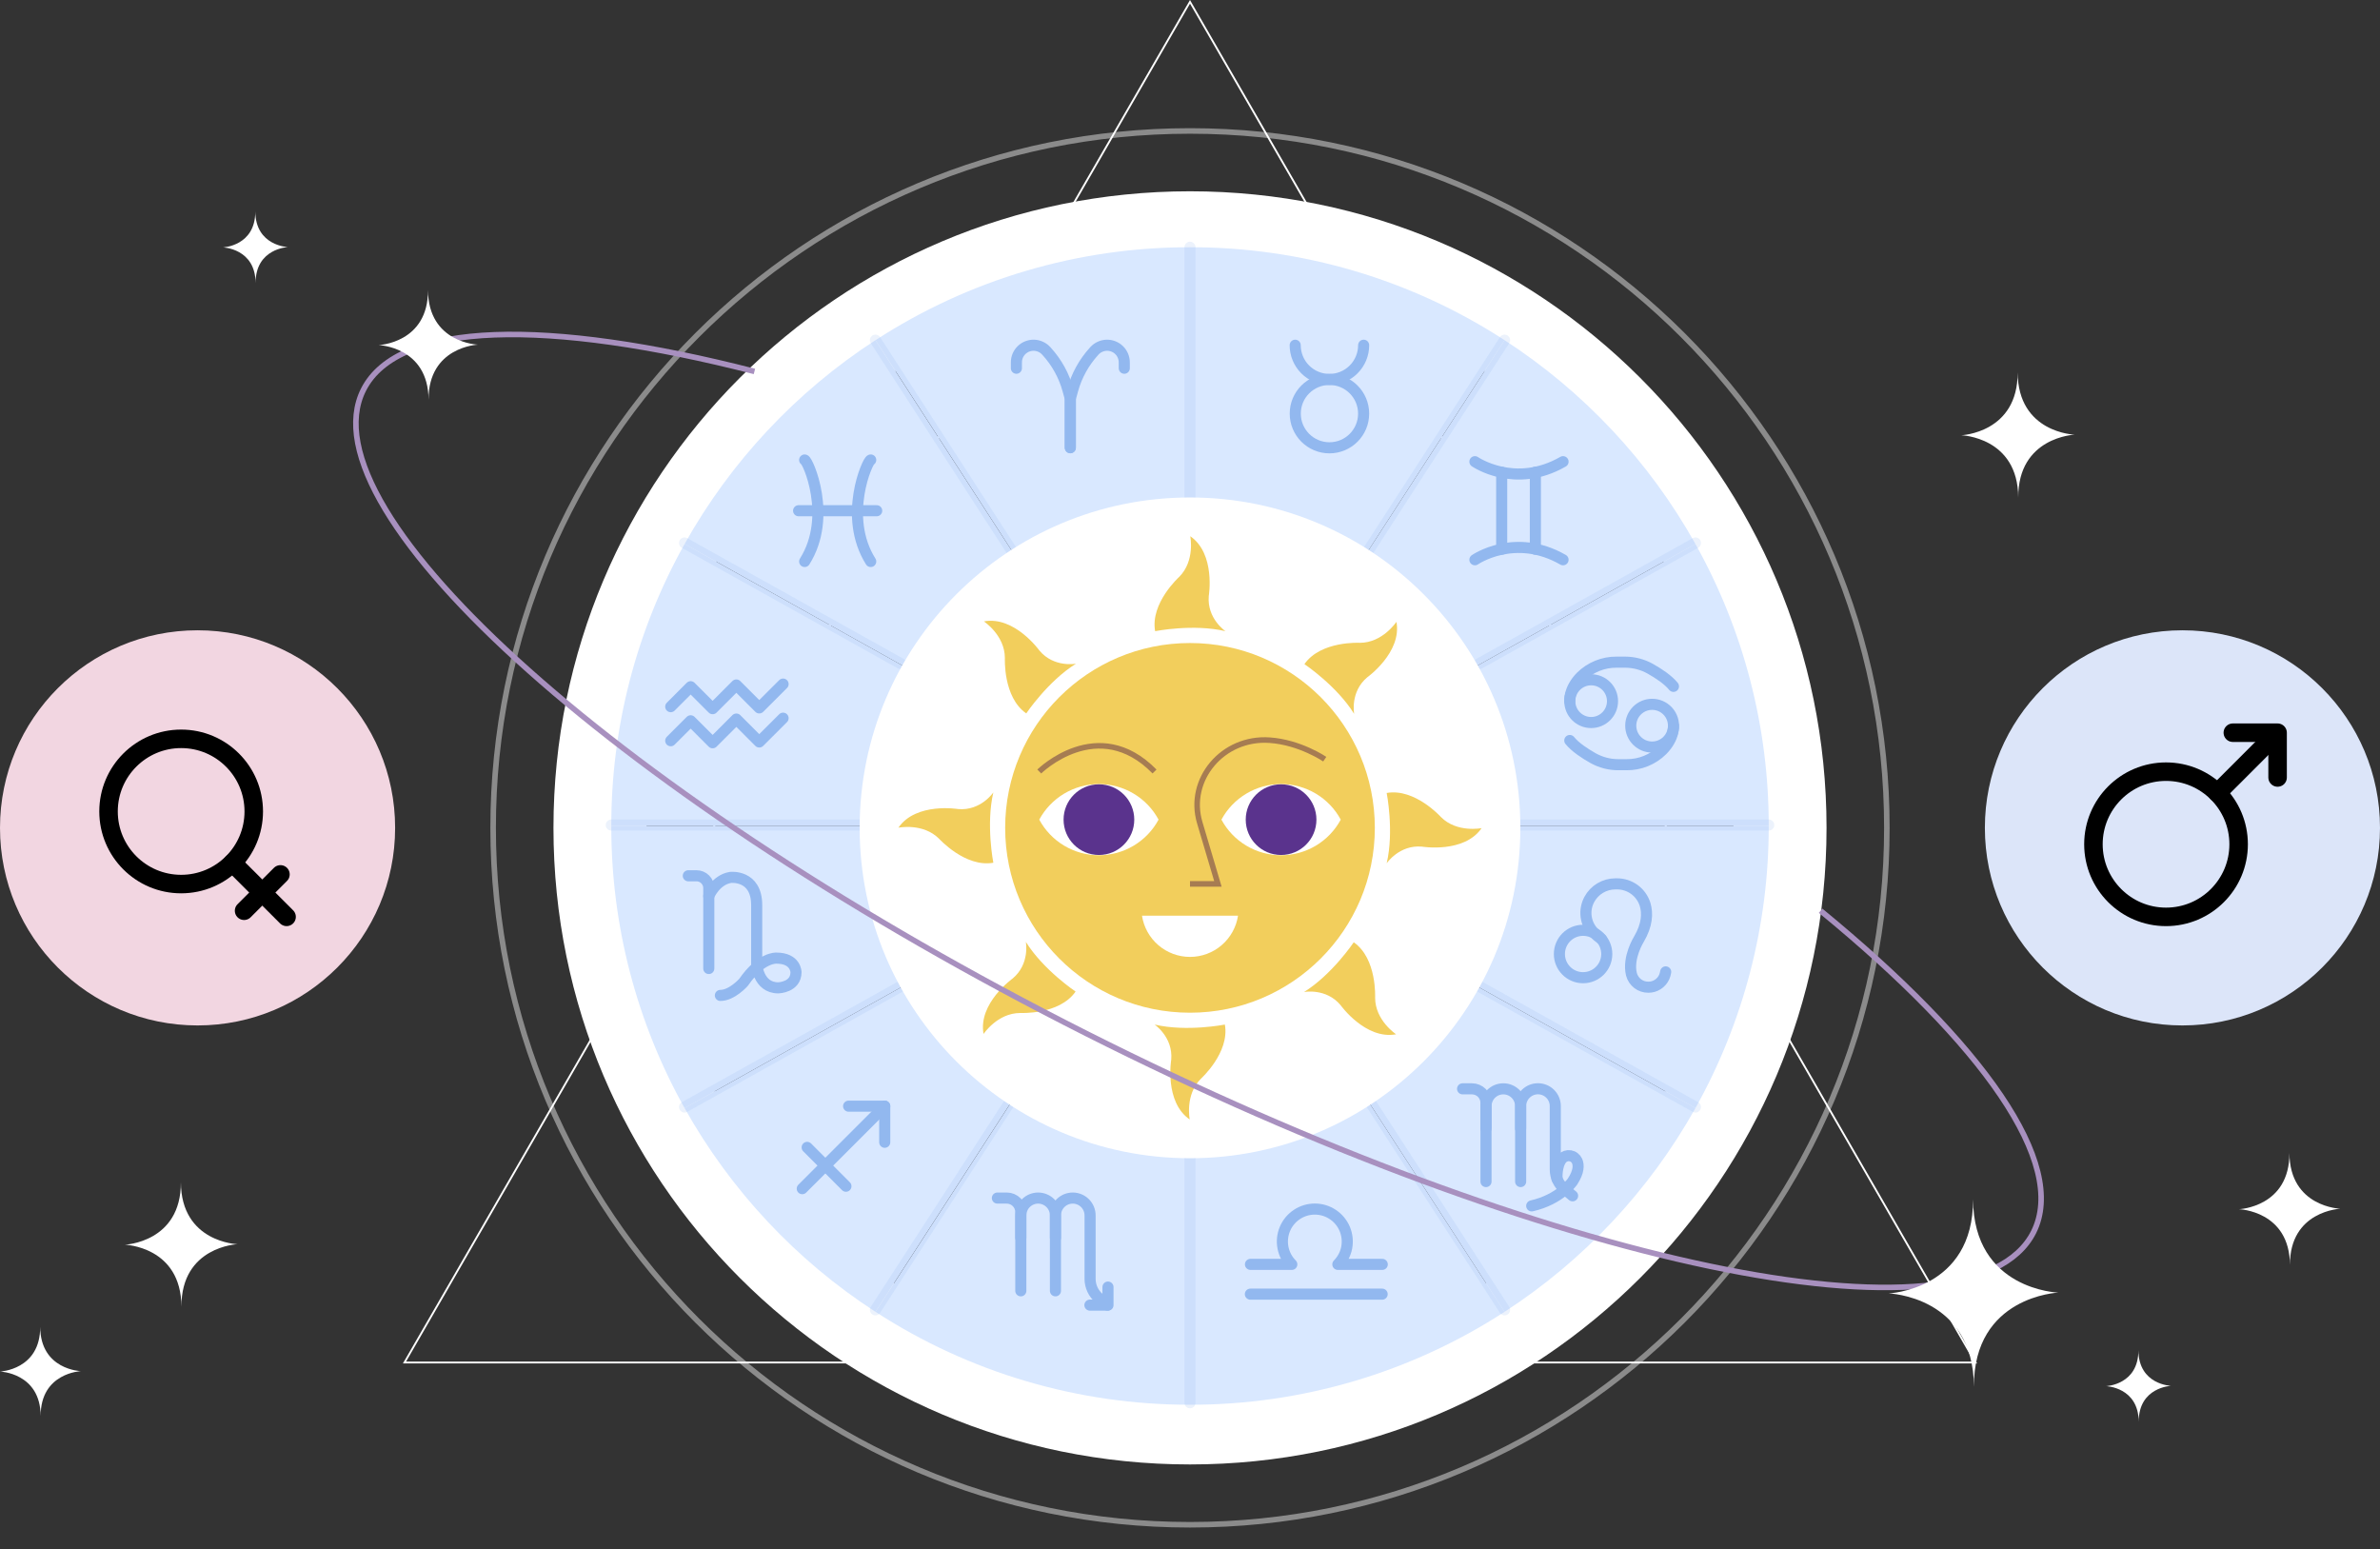 <svg width="106" height="69" viewBox="0 0 106 69" fill="none" xmlns="http://www.w3.org/2000/svg">
<rect x="0" y="0" width="106" height="69" fill="#333333" stroke="none"/>
<g clip-path="url(#clip0)">
<path d="M53 0.082L87.986 60.679H18.015L53 0.082Z" stroke="white" stroke-width="0.082" stroke-miterlimit="10"/>
<path d="M53 8.519C37.347 8.519 24.65 21.211 24.65 36.869C24.65 52.526 37.343 65.219 53 65.219C68.658 65.219 81.35 52.526 81.35 36.869C81.35 21.212 68.658 8.519 53 8.519ZM53 61.074C39.632 61.074 28.795 50.237 28.795 36.869C28.795 23.501 39.632 12.664 53 12.664C66.368 12.664 77.206 23.501 77.206 36.869C77.206 50.237 66.368 61.074 53 61.074Z" fill="white"/>
<path d="M75.511 49.35C77.658 45.511 78.782 41.184 78.775 36.786H53L75.511 49.35Z" fill="#D9E8FF"/>
<path d="M53 36.786L38.994 58.422C43.163 61.13 48.029 62.567 53 62.56V36.786Z" fill="#D9E8FF"/>
<path d="M53 36.785H78.775C78.781 32.389 77.657 28.064 75.511 24.226L53 36.785Z" fill="#D9E8FF"/>
<path d="M27.226 36.786C27.219 41.184 28.343 45.511 30.49 49.35L53 36.786H27.226Z" fill="#D9E8FF"/>
<path d="M53 36.786L30.49 49.35C32.545 53.019 35.462 56.133 38.99 58.422L52.996 36.786H53Z" fill="#D9E8FF"/>
<path d="M53 62.56C57.972 62.568 62.84 61.13 67.01 58.422L53 36.786V62.56Z" fill="#D9E8FF"/>
<path d="M75.511 49.35L53 36.786L67.01 58.422C70.538 56.133 73.456 53.019 75.511 49.35Z" fill="#D9E8FF"/>
<path d="M53 36.785L30.49 24.226C28.343 28.064 27.22 32.388 27.226 36.785H53Z" fill="#D9E8FF"/>
<path d="M75.511 24.226C73.457 20.555 70.539 17.439 67.01 15.149L53 36.786L75.511 24.226Z" fill="#D9E8FF"/>
<path d="M53 36.786L67.01 15.149C62.84 12.441 57.972 11.003 53 11.011V36.786Z" fill="#D9E8FF"/>
<path d="M38.99 15.149C35.462 17.44 32.544 20.555 30.49 24.226L53 36.786L38.99 15.149Z" fill="#D9E8FF"/>
<path d="M53 36.786V11.011C48.029 11.004 43.163 12.442 38.994 15.149L53 36.786Z" fill="#D9E8FF"/>
<g opacity="0.42">
<path opacity="0.42" d="M52.999 11.011V22.155" stroke="#92B8EF" stroke-width="0.494" stroke-linecap="round" stroke-linejoin="round"/>
<path opacity="0.42" d="M38.99 15.149L45.04 24.493" stroke="#92B8EF" stroke-width="0.494" stroke-linecap="round" stroke-linejoin="round"/>
<path opacity="0.42" d="M30.489 24.182L40.113 29.551" stroke="#92B8EF" stroke-width="0.494" stroke-linecap="round" stroke-linejoin="round"/>
<path opacity="0.42" d="M27.225 36.744H38.287" stroke="#92B8EF" stroke-width="0.494" stroke-linecap="round" stroke-linejoin="round"/>
<path opacity="0.42" d="M67.01 15.149L60.96 24.493" stroke="#92B8EF" stroke-width="0.494" stroke-linecap="round" stroke-linejoin="round"/>
<path opacity="0.42" d="M75.511 24.182L65.888 29.551" stroke="#92B8EF" stroke-width="0.494" stroke-linecap="round" stroke-linejoin="round"/>
<path opacity="0.42" d="M78.775 36.744H67.713" stroke="#92B8EF" stroke-width="0.494" stroke-linecap="round" stroke-linejoin="round"/>
<path opacity="0.42" d="M52.999 62.472V51.328" stroke="#92B8EF" stroke-width="0.494" stroke-linecap="round" stroke-linejoin="round"/>
<path opacity="0.42" d="M38.99 58.334L45.04 48.99" stroke="#92B8EF" stroke-width="0.494" stroke-linecap="round" stroke-linejoin="round"/>
<path opacity="0.42" d="M30.489 49.301L40.113 43.932" stroke="#92B8EF" stroke-width="0.494" stroke-linecap="round" stroke-linejoin="round"/>
<path opacity="0.42" d="M67.01 58.334L60.96 48.99" stroke="#92B8EF" stroke-width="0.494" stroke-linecap="round" stroke-linejoin="round"/>
<path opacity="0.42" d="M75.511 49.301L65.888 43.932" stroke="#92B8EF" stroke-width="0.494" stroke-linecap="round" stroke-linejoin="round"/>
</g>
<path d="M53 51.582C61.126 51.582 67.713 44.995 67.713 36.869C67.713 28.743 61.126 22.155 53 22.155C44.874 22.155 38.287 28.743 38.287 36.869C38.287 44.995 44.874 51.582 53 51.582Z" fill="white"/>
<path d="M53 45.101C57.546 45.101 61.232 41.415 61.232 36.869C61.232 32.322 57.546 28.637 53 28.637C48.453 28.637 44.768 32.322 44.768 36.869C44.768 41.415 48.453 45.101 53 45.101Z" fill="#F2CE5C"/>
<path d="M51.447 28.109C51.447 28.109 53.147 27.772 54.578 28.109C54.578 28.109 53.75 27.549 53.836 26.543C53.836 26.543 54.149 24.663 53.012 23.881C53.012 23.881 53.236 24.976 52.518 25.693C52.52 25.692 51.223 26.858 51.447 28.109Z" fill="#F2CE5C"/>
<path d="M54.553 45.629C54.553 45.629 52.852 45.964 51.423 45.629C51.423 45.629 52.251 46.188 52.164 47.194C52.164 47.194 51.85 49.074 52.988 49.857C52.988 49.857 52.765 48.76 53.483 48.044C53.479 48.045 54.777 46.882 54.553 45.629Z" fill="#F2CE5C"/>
<path d="M61.76 35.315C61.76 35.315 62.096 37.016 61.76 38.446C61.76 38.446 62.319 37.618 63.325 37.704C63.325 37.704 65.205 38.018 65.988 36.88C65.988 36.88 64.891 37.104 64.175 36.386C64.179 36.389 63.013 35.092 61.76 35.315Z" fill="#F2CE5C"/>
<path d="M44.241 38.422C44.241 38.422 43.906 36.721 44.241 35.291C44.241 35.291 43.682 36.119 42.676 36.032C42.676 36.032 40.797 35.719 40.013 36.861C40.013 36.861 41.11 36.636 41.826 37.355C41.823 37.347 42.986 38.646 44.241 38.422Z" fill="#F2CE5C"/>
<path d="M60.293 41.964C60.293 41.964 59.328 43.404 58.078 44.18C58.078 44.18 59.059 43.989 59.707 44.765C59.707 44.765 60.815 46.315 62.179 46.062C62.179 46.062 61.245 45.445 61.245 44.433C61.242 44.433 61.338 42.693 60.293 41.964Z" fill="#F2CE5C"/>
<path d="M45.707 31.772C45.707 31.772 46.673 30.333 47.922 29.558C47.922 29.558 46.941 29.747 46.293 28.972C46.293 28.972 45.186 27.422 43.821 27.674C43.821 27.674 44.755 28.292 44.755 29.304C44.758 29.304 44.663 31.045 45.707 31.772Z" fill="#F2CE5C"/>
<path d="M58.096 29.577C58.096 29.577 59.535 30.541 60.311 31.792C60.311 31.792 60.121 30.811 60.897 30.162C60.897 30.162 62.447 29.054 62.194 27.694C62.194 27.694 61.577 28.628 60.565 28.628C60.565 28.627 58.824 28.531 58.096 29.577Z" fill="#F2CE5C"/>
<path d="M47.904 44.159C47.904 44.159 46.466 43.196 45.689 41.946C45.689 41.946 45.879 42.928 45.103 43.576C45.103 43.576 43.553 44.683 43.806 46.047C43.806 46.047 44.423 45.114 45.436 45.114C45.436 45.111 47.176 45.206 47.904 44.159Z" fill="#F2CE5C"/>
<path d="M45.268 16.399V16.14C45.268 16.037 45.288 15.935 45.328 15.84C45.369 15.745 45.428 15.66 45.502 15.588C45.575 15.518 45.662 15.462 45.758 15.426C45.853 15.389 45.955 15.372 46.057 15.375C46.159 15.379 46.259 15.403 46.352 15.446C46.445 15.489 46.528 15.55 46.596 15.625L46.616 15.647C47.066 16.14 47.392 16.733 47.568 17.377L47.67 17.751V19.938" stroke="#92B8EF" stroke-width="0.494" stroke-linecap="round" stroke-linejoin="round"/>
<path d="M50.073 16.399V16.14C50.073 16.037 50.052 15.935 50.012 15.84C49.972 15.745 49.913 15.66 49.838 15.588V15.588C49.765 15.518 49.678 15.462 49.582 15.426C49.487 15.389 49.385 15.372 49.283 15.375C49.181 15.379 49.081 15.403 48.988 15.446C48.895 15.489 48.812 15.55 48.743 15.625L48.724 15.647C48.275 16.14 47.948 16.733 47.772 17.377L47.67 17.751V19.938" stroke="#92B8EF" stroke-width="0.494" stroke-linecap="round" stroke-linejoin="round"/>
<path d="M59.211 19.943C60.052 19.943 60.733 19.261 60.733 18.42C60.733 17.579 60.052 16.898 59.211 16.898C58.37 16.898 57.688 17.579 57.688 18.42C57.688 19.261 58.37 19.943 59.211 19.943Z" stroke="#92B8EF" stroke-width="0.494" stroke-linecap="round" stroke-linejoin="round"/>
<path d="M60.734 15.375C60.734 15.779 60.573 16.167 60.287 16.453C60.002 16.739 59.614 16.899 59.21 16.899C58.806 16.899 58.418 16.739 58.132 16.453C57.846 16.167 57.685 15.779 57.685 15.375" stroke="#92B8EF" stroke-width="0.494" stroke-linecap="round" stroke-linejoin="round"/>
<path d="M70.866 32.178C71.392 32.178 71.818 31.752 71.818 31.226C71.818 30.701 71.392 30.274 70.866 30.274C70.341 30.274 69.915 30.701 69.915 31.226C69.915 31.752 70.341 32.178 70.866 32.178Z" stroke="#92B8EF" stroke-width="0.494" stroke-linecap="round" stroke-linejoin="round"/>
<path d="M69.915 31.224C69.915 31.224 69.858 30.698 70.409 30.135C70.619 29.927 70.869 29.763 71.143 29.652C71.417 29.541 71.71 29.486 72.006 29.489H72.376C72.77 29.49 73.158 29.591 73.501 29.784C73.857 29.984 74.289 30.265 74.532 30.567" stroke="#92B8EF" stroke-width="0.494" stroke-linecap="round" stroke-linejoin="round"/>
<path d="M73.582 33.27C74.108 33.27 74.534 32.844 74.534 32.319C74.534 31.793 74.108 31.367 73.582 31.367C73.056 31.367 72.63 31.793 72.63 32.319C72.63 32.844 73.056 33.27 73.582 33.27Z" stroke="#92B8EF" stroke-width="0.494" stroke-linecap="round" stroke-linejoin="round"/>
<path d="M74.533 32.319C74.533 32.319 74.59 32.845 74.039 33.408C73.829 33.616 73.58 33.781 73.306 33.892C73.032 34.004 72.738 34.059 72.442 34.056H72.072C71.678 34.056 71.291 33.954 70.947 33.761C70.592 33.561 70.16 33.28 69.915 32.978" stroke="#92B8EF" stroke-width="0.494" stroke-linecap="round" stroke-linejoin="round"/>
<path d="M65.689 20.561C65.689 20.561 67.47 21.797 69.615 20.561" stroke="#92B8EF" stroke-width="0.494" stroke-linecap="round" stroke-linejoin="round"/>
<path d="M65.689 24.929C65.689 24.929 67.47 23.694 69.615 24.929" stroke="#92B8EF" stroke-width="0.494" stroke-linecap="round" stroke-linejoin="round"/>
<path d="M66.882 21.031V24.46" stroke="#92B8EF" stroke-width="0.494" stroke-linecap="round" stroke-linejoin="round"/>
<path d="M68.382 21.031V24.46" stroke="#92B8EF" stroke-width="0.494" stroke-linecap="round" stroke-linejoin="round"/>
<path d="M35.838 20.485C35.968 20.485 37.098 23.006 35.838 25.006" stroke="#92B8EF" stroke-width="0.494" stroke-linecap="round" stroke-linejoin="round"/>
<path d="M38.78 20.485C38.649 20.485 37.519 23.006 38.78 25.006" stroke="#92B8EF" stroke-width="0.494" stroke-linecap="round" stroke-linejoin="round"/>
<path d="M35.568 22.745H39.046" stroke="#92B8EF" stroke-width="0.494" stroke-linecap="round" stroke-linejoin="round"/>
<path d="M29.873 31.471L30.76 30.583L31.739 31.561L32.795 30.505L33.816 31.527L34.877 30.466" stroke="#92B8EF" stroke-width="0.494" stroke-linecap="round" stroke-linejoin="round"/>
<path d="M29.873 32.988L30.76 32.101L31.739 33.079L32.795 32.023L33.816 33.044L34.877 31.984" stroke="#92B8EF" stroke-width="0.494" stroke-linecap="round" stroke-linejoin="round"/>
<path d="M30.655 39.003H31.023C31.167 39.003 31.306 39.061 31.408 39.163C31.511 39.265 31.568 39.404 31.568 39.549V43.133" stroke="#92B8EF" stroke-width="0.494" stroke-linecap="round" stroke-linejoin="round"/>
<path d="M31.568 39.906C31.568 39.906 31.86 39.188 32.533 39.076C32.533 39.076 33.701 38.941 33.701 40.312V42.916C33.701 42.916 33.745 43.994 34.666 43.994C34.666 43.994 35.452 43.972 35.452 43.298C35.452 43.298 35.452 42.67 34.577 42.67C34.577 42.67 33.895 42.618 33.117 43.747C33.117 43.747 32.601 44.331 32.084 44.331" stroke="#92B8EF" stroke-width="0.494" stroke-linecap="round" stroke-linejoin="round"/>
<path d="M70.507 43.542C71.09 43.542 71.562 43.07 71.562 42.487C71.562 41.904 71.09 41.431 70.507 41.431C69.924 41.431 69.452 41.904 69.452 42.487C69.452 43.07 69.924 43.542 70.507 43.542Z" stroke="#92B8EF" stroke-width="0.494" stroke-linecap="round" stroke-linejoin="round"/>
<path d="M71.333 41.832C71.204 41.741 71.084 41.638 70.975 41.524C70.793 41.33 70.677 41.084 70.643 40.821C70.609 40.557 70.659 40.29 70.785 40.056V40.056C70.898 39.847 71.065 39.672 71.269 39.55C71.473 39.428 71.706 39.364 71.944 39.363H72.015C72.294 39.361 72.567 39.449 72.793 39.614C73.019 39.779 73.185 40.012 73.269 40.279C73.386 40.673 73.369 41.192 72.991 41.832C72.991 41.832 72.48 42.647 72.661 43.389C72.704 43.555 72.802 43.702 72.938 43.807C73.074 43.911 73.241 43.967 73.413 43.965C73.562 43.967 73.709 43.924 73.834 43.843C73.96 43.763 74.059 43.647 74.12 43.511C74.151 43.438 74.174 43.362 74.186 43.283" stroke="#92B8EF" stroke-width="0.494" stroke-linecap="round" stroke-linejoin="round"/>
<path d="M35.731 52.937L39.405 49.263" stroke="#92B8EF" stroke-width="0.494" stroke-linecap="round" stroke-linejoin="round"/>
<path d="M35.949 51.099L37.676 52.828" stroke="#92B8EF" stroke-width="0.494" stroke-linecap="round" stroke-linejoin="round"/>
<path d="M37.795 49.263H39.404V50.871" stroke="#92B8EF" stroke-width="0.494" stroke-linecap="round" stroke-linejoin="round"/>
<path d="M44.421 53.356H44.838C45.004 53.356 45.164 53.422 45.281 53.54C45.399 53.658 45.465 53.817 45.465 53.984V57.487" stroke="#92B8EF" stroke-width="0.494" stroke-linecap="round" stroke-linejoin="round"/>
<path d="M47.007 57.487V54.128C47.007 53.923 46.926 53.727 46.781 53.582C46.637 53.438 46.441 53.356 46.236 53.356C46.031 53.356 45.835 53.438 45.691 53.582C45.546 53.727 45.465 53.923 45.465 54.128V55.124" stroke="#92B8EF" stroke-width="0.494" stroke-linecap="round" stroke-linejoin="round"/>
<path d="M47.007 55.124V54.128C47.007 53.923 47.088 53.727 47.233 53.582C47.378 53.437 47.574 53.356 47.779 53.356C47.983 53.356 48.179 53.438 48.324 53.582C48.469 53.727 48.55 53.923 48.55 54.128V56.954C48.55 57.12 48.587 57.285 48.658 57.436C48.729 57.587 48.833 57.72 48.962 57.826L49.321 58.123" stroke="#92B8EF" stroke-width="0.494" stroke-linecap="round" stroke-linejoin="round"/>
<path d="M48.542 58.124H49.347V57.32" stroke="#92B8EF" stroke-width="0.494" stroke-linecap="round" stroke-linejoin="round"/>
<path d="M65.14 48.491H65.556C65.723 48.491 65.882 48.557 66 48.675C66.117 48.792 66.183 48.952 66.183 49.118V52.621" stroke="#92B8EF" stroke-width="0.494" stroke-linecap="round" stroke-linejoin="round"/>
<path d="M67.726 52.621V49.262C67.726 49.058 67.645 48.861 67.5 48.717C67.355 48.572 67.159 48.491 66.955 48.491C66.75 48.491 66.554 48.572 66.409 48.717C66.265 48.861 66.184 49.058 66.184 49.262V50.256" stroke="#92B8EF" stroke-width="0.494" stroke-linecap="round" stroke-linejoin="round"/>
<path d="M67.726 50.256V49.259C67.726 49.054 67.807 48.858 67.952 48.714C68.097 48.569 68.293 48.488 68.498 48.488V48.488C68.702 48.488 68.898 48.569 69.043 48.714C69.187 48.858 69.269 49.054 69.269 49.259V52.086C69.269 52.252 69.306 52.417 69.377 52.568C69.448 52.719 69.552 52.852 69.681 52.958L70.04 53.255" stroke="#92B8EF" stroke-width="0.494" stroke-linecap="round" stroke-linejoin="round"/>
<path d="M69.347 52.502C69.347 52.502 69.304 51.899 69.572 51.595C69.618 51.547 69.675 51.51 69.738 51.489C69.801 51.467 69.868 51.461 69.934 51.472C70 51.483 70.062 51.509 70.115 51.55C70.168 51.59 70.21 51.643 70.238 51.703C70.32 51.886 70.325 52.176 70.039 52.617C70.039 52.617 69.494 53.414 68.219 53.704" stroke="#92B8EF" stroke-width="0.494" stroke-linecap="round" stroke-linejoin="round"/>
<path d="M55.693 56.309H57.534C57.333 56.106 57.196 55.849 57.142 55.569C57.087 55.289 57.116 54.999 57.226 54.735C57.335 54.472 57.52 54.247 57.758 54.089C57.995 53.93 58.274 53.846 58.56 53.846C58.845 53.846 59.124 53.93 59.361 54.089C59.599 54.247 59.784 54.472 59.894 54.735C60.003 54.999 60.032 55.289 59.978 55.569C59.923 55.849 59.786 56.106 59.585 56.309H61.563" stroke="#92B8EF" stroke-width="0.494" stroke-linecap="round" stroke-linejoin="round"/>
<path d="M55.689 57.635H61.558" stroke="#92B8EF" stroke-width="0.494" stroke-linecap="round" stroke-linejoin="round"/>
<path d="M48.943 34.918C48.398 34.918 47.864 35.065 47.396 35.344C46.928 35.623 46.545 36.023 46.286 36.503C46.545 36.983 46.928 37.383 47.396 37.662C47.864 37.941 48.398 38.089 48.943 38.089C49.488 38.089 50.023 37.941 50.49 37.662C50.958 37.383 51.342 36.983 51.6 36.503C51.342 36.023 50.958 35.623 50.49 35.344C50.022 35.065 49.488 34.918 48.943 34.918Z" fill="white"/>
<path d="M48.944 38.077C49.813 38.077 50.518 37.373 50.518 36.503C50.518 35.633 49.813 34.929 48.944 34.929C48.074 34.929 47.369 35.633 47.369 36.503C47.369 37.373 48.074 38.077 48.944 38.077Z" fill="#5A338D"/>
<path d="M57.057 34.918C56.512 34.918 55.977 35.065 55.51 35.344C55.042 35.623 54.658 36.023 54.4 36.503C54.658 36.983 55.042 37.383 55.51 37.662C55.977 37.941 56.512 38.089 57.057 38.089C57.602 38.089 58.136 37.941 58.604 37.662C59.072 37.383 59.455 36.983 59.714 36.503C59.455 36.023 59.072 35.623 58.604 35.344C58.136 35.065 57.602 34.918 57.057 34.918Z" fill="white"/>
<path d="M57.057 38.077C57.926 38.077 58.631 37.373 58.631 36.503C58.631 35.633 57.926 34.929 57.057 34.929C56.187 34.929 55.482 35.633 55.482 36.503C55.482 37.373 56.187 38.077 57.057 38.077Z" fill="#5A338D"/>
<path d="M59.002 33.809C59.002 33.809 57.9 33.058 56.549 32.964C54.459 32.815 52.865 34.719 53.434 36.637L54.243 39.364H53" stroke="#A67C52" stroke-width="0.247" stroke-miterlimit="10"/>
<path d="M46.286 34.359C46.286 34.359 48.898 31.784 51.42 34.359" stroke="#A67C52" stroke-width="0.247" stroke-miterlimit="10"/>
<path d="M50.862 40.781C50.94 41.292 51.199 41.758 51.591 42.094C51.984 42.431 52.483 42.616 53 42.616C53.517 42.616 54.017 42.431 54.409 42.094C54.801 41.758 55.06 41.292 55.139 40.781H50.862Z" fill="white"/>
<path d="M8.799 45.668C13.658 45.668 17.598 41.728 17.598 36.869C17.598 32.009 13.658 28.07 8.799 28.07C3.939 28.07 0 32.009 0 36.869C0 41.728 3.939 45.668 8.799 45.668Z" fill="#F2D6E1"/>
<path d="M8.068 39.372C9.854 39.372 11.302 37.924 11.302 36.138C11.302 34.352 9.854 32.904 8.068 32.904C6.282 32.904 4.834 34.352 4.834 36.138C4.834 37.924 6.282 39.372 8.068 39.372Z" stroke="black" stroke-width="0.824" stroke-linecap="round" stroke-linejoin="round"/>
<path d="M10.355 38.424L12.764 40.832" stroke="black" stroke-width="0.824" stroke-linecap="round" stroke-linejoin="round"/>
<path d="M10.871 40.56L12.491 38.941" stroke="black" stroke-width="0.824" stroke-linecap="round" stroke-linejoin="round"/>
<path d="M97.201 45.668C102.06 45.668 106 41.728 106 36.869C106 32.009 102.06 28.07 97.201 28.07C92.341 28.07 88.402 32.009 88.402 36.869C88.402 41.728 92.341 45.668 97.201 45.668Z" fill="#DCE5F9"/>
<path d="M96.471 40.833C98.256 40.833 99.704 39.385 99.704 37.599C99.704 35.814 98.256 34.366 96.471 34.366C94.685 34.366 93.237 35.814 93.237 37.599C93.237 39.385 94.685 40.833 96.471 40.833Z" stroke="black" stroke-width="0.824" stroke-linecap="round" stroke-linejoin="round"/>
<path d="M98.757 35.313L101.165 32.904" stroke="black" stroke-width="0.824" stroke-linecap="round" stroke-linejoin="round"/>
<path d="M99.445 32.631H101.439V34.625" stroke="black" stroke-width="0.824" stroke-linecap="round" stroke-linejoin="round"/>
<path opacity="0.43" d="M53 67.905C70.141 67.905 84.037 54.01 84.037 36.869C84.037 19.728 70.141 5.832 53 5.832C35.859 5.832 21.963 19.728 21.963 36.869C21.963 54.01 35.859 67.905 53 67.905Z" stroke="white" stroke-width="0.247" stroke-miterlimit="10"/>
<path d="M81.085 40.56C88.309 46.484 92.108 51.821 90.569 54.876C87.808 60.349 68.92 56.387 48.38 46.026C27.84 35.665 13.429 22.829 16.189 17.356C17.743 14.276 24.408 14.184 33.601 16.542" stroke="#A890BF" stroke-width="0.247" stroke-miterlimit="10"/>
<path d="M89.862 16.583C89.875 19.283 87.351 19.384 87.351 19.384C87.351 19.384 89.876 19.46 89.888 22.16C89.876 19.46 92.399 19.358 92.399 19.358C92.399 19.358 89.875 19.283 89.862 16.583Z" fill="white"/>
<path d="M8.056 52.651C8.068 55.333 5.56 55.433 5.56 55.433C5.56 55.433 8.069 55.51 8.081 58.192C8.069 55.51 10.577 55.41 10.577 55.41C10.577 55.41 8.068 55.333 8.056 52.651Z" fill="white"/>
<path d="M95.239 60.128C95.246 61.675 93.8 61.732 93.8 61.732C93.8 61.732 95.246 61.776 95.254 63.322C95.246 61.776 96.693 61.718 96.693 61.718C96.693 61.718 95.247 61.675 95.239 60.128Z" fill="white"/>
<path d="M11.37 9.413C11.377 10.96 9.93 11.018 9.93 11.018C9.93 11.018 11.377 11.062 11.384 12.608C11.377 11.062 12.823 11.004 12.823 11.004C12.823 11.004 11.379 10.957 11.37 9.413Z" fill="white"/>
<path d="M101.966 51.347C101.977 53.762 99.719 53.852 99.719 53.852C99.719 53.852 101.978 53.921 101.989 56.336C101.978 53.921 104.236 53.831 104.236 53.831C104.236 53.831 101.977 53.762 101.966 51.347Z" fill="white"/>
<path d="M19.062 12.917C19.074 15.282 16.862 15.369 16.862 15.369C16.862 15.369 19.074 15.437 19.087 17.802C19.076 15.437 21.287 15.349 21.287 15.349C21.287 15.349 19.074 15.282 19.062 12.917Z" fill="white"/>
<path d="M1.79 59.087C1.799 61.011 0 61.082 0 61.082C0 61.082 1.799 61.137 1.812 63.059C1.803 61.136 3.603 61.064 3.603 61.064C3.603 61.064 1.799 61.011 1.79 59.087Z" fill="white"/>
<path d="M87.876 53.41C87.894 57.451 84.115 57.602 84.115 57.602C84.115 57.602 87.895 57.718 87.914 61.759C87.895 57.718 91.675 57.567 91.675 57.567C91.675 57.567 87.894 57.451 87.876 53.41Z" fill="white"/>
</g>
<defs>
<clipPath id="clip0">
<rect width="106" height="68.028" fill="white"/>
</clipPath>
</defs>
</svg>
